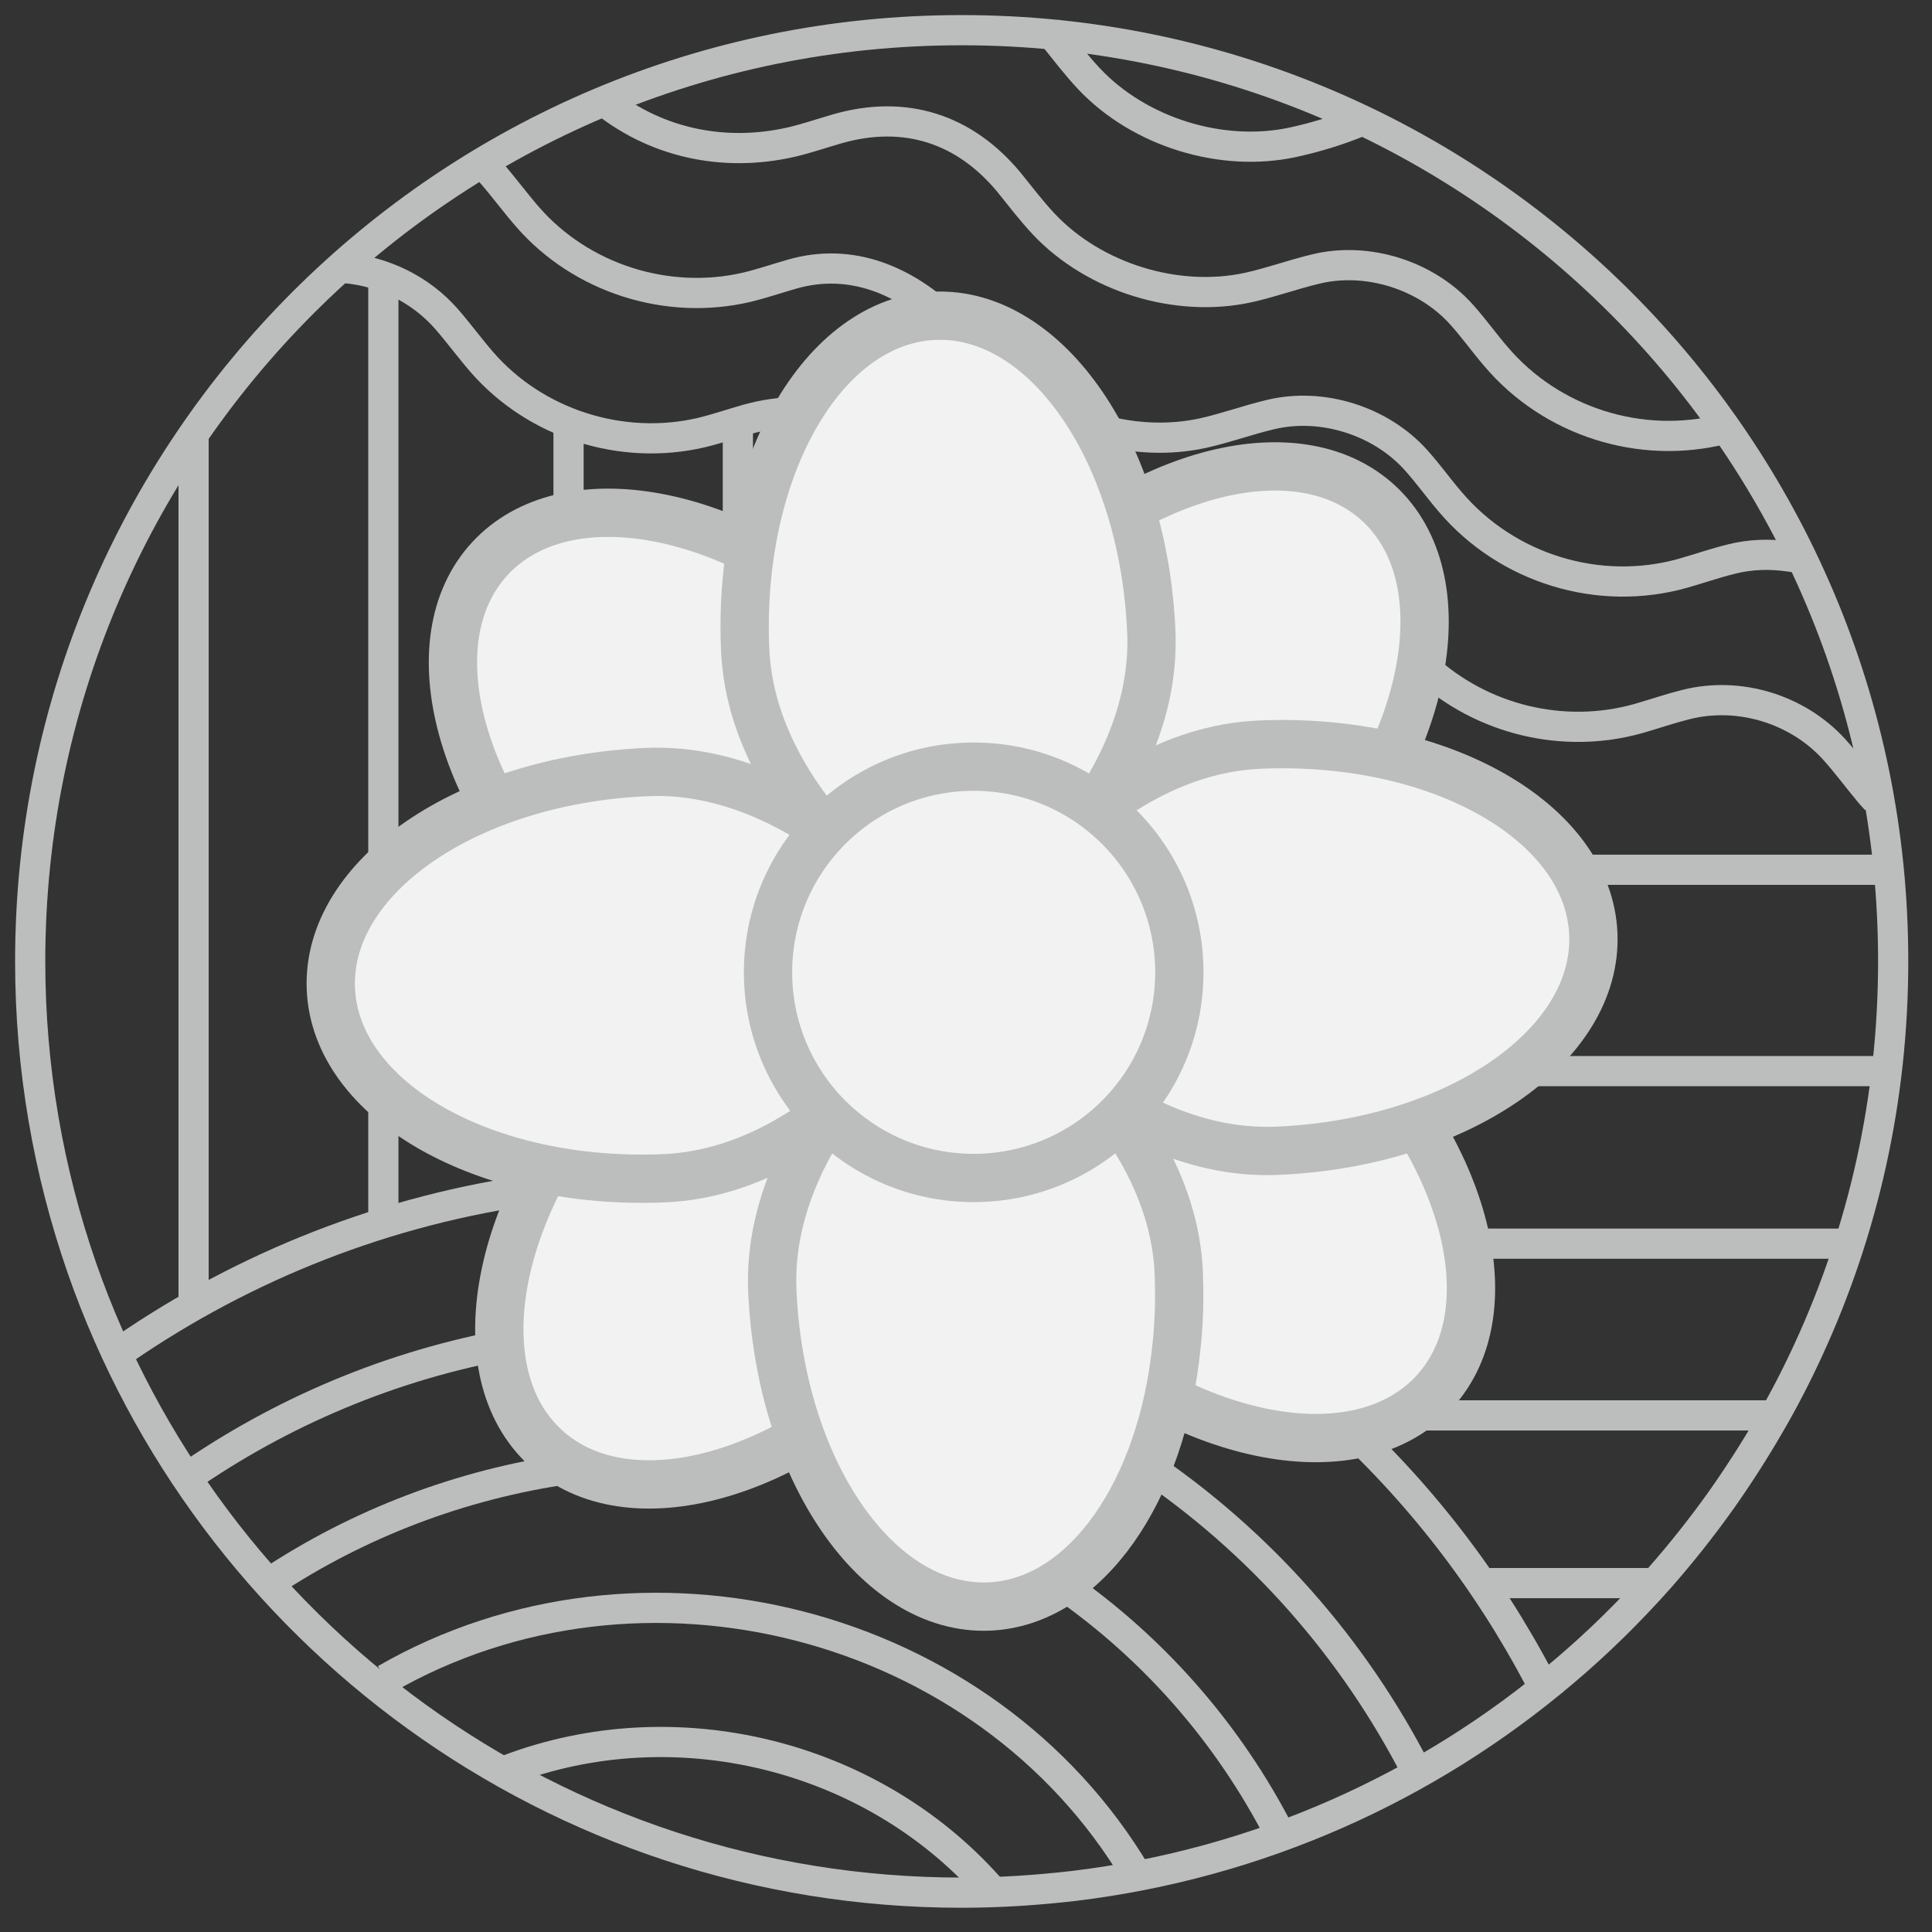 <svg width="64" height="64" viewBox="0 0 64 64" fill="none" xmlns="http://www.w3.org/2000/svg">
<rect x="0" y="0" width="64" height="64" fill="#333333" stroke="none"/>
<path d="M31.496 32.076C31.496 32.076 29.392 24.416 33.413 20.038C37.444 15.66 42.928 14.153 45.665 16.667C48.403 19.182 47.359 24.773 43.329 29.151C39.307 33.538 31.496 32.076 31.496 32.076Z" fill="#F2F2F2" stroke="#BCBEBE" stroke-width="1.6" stroke-miterlimit="10"/>
<path d="M32.236 32.548C32.236 32.548 34.34 40.208 30.319 44.586C26.288 48.964 20.805 50.471 18.067 47.957C15.329 45.442 16.373 39.851 20.403 35.473C24.434 31.086 32.236 32.548 32.236 32.548Z" fill="#F2F2F2" stroke="#BCBEBE" stroke-width="1.6" stroke-miterlimit="10"/>
<path d="M32.102 31.942C32.102 31.942 39.762 29.837 44.14 33.859C48.519 37.881 50.026 43.373 47.511 46.111C44.996 48.849 39.406 47.805 35.027 43.775C30.64 39.744 32.102 31.942 32.102 31.942Z" fill="#F2F2F2" stroke="#BCBEBE" stroke-width="1.6" stroke-miterlimit="10"/>
<path d="M31.63 32.682C31.63 32.682 23.97 34.786 19.592 30.765C15.213 26.734 13.707 21.25 16.221 18.513C18.736 15.775 24.327 16.819 28.705 20.849C33.083 24.88 31.63 32.682 31.63 32.682Z" fill="#F2F2F2" stroke="#BCBEBE" stroke-width="1.6" stroke-miterlimit="10"/>
<path d="M31.87 31.817C31.87 31.817 35.794 24.915 41.741 24.666C47.689 24.416 52.629 27.225 52.781 30.943C52.932 34.661 48.242 37.872 42.303 38.121C36.356 38.371 31.87 31.817 31.87 31.817Z" fill="#F2F2F2" stroke="#BCBEBE" stroke-width="1.6" stroke-miterlimit="10"/>
<path d="M31.87 31.879C31.87 31.879 27.947 38.781 21.999 39.031C16.052 39.28 11.112 36.472 10.96 32.753C10.809 29.035 15.499 25.825 21.438 25.575C27.376 25.325 31.87 31.879 31.87 31.879Z" fill="#F2F2F2" stroke="#BCBEBE" stroke-width="1.6" stroke-miterlimit="10"/>
<path d="M31.897 32.307C31.897 32.307 38.799 36.231 39.049 42.178C39.075 42.856 39.066 43.525 39.013 44.167C39.004 44.301 38.995 44.425 38.977 44.559C38.505 49.383 35.972 53.084 32.762 53.218C29.044 53.369 25.834 48.679 25.584 42.74C25.343 36.801 31.897 32.307 31.897 32.307Z" fill="#F2F2F2" stroke="#BCBEBE" stroke-width="1.6" stroke-miterlimit="10"/>
<path d="M31.835 31.371C31.835 31.371 24.933 27.448 24.683 21.5C24.433 15.552 27.242 10.612 30.961 10.461C34.679 10.309 37.889 15 38.139 20.938C38.389 26.877 31.835 31.371 31.835 31.371Z" fill="#F2F2F2" stroke="#BCBEBE" stroke-width="1.6" stroke-miterlimit="10"/>
<path d="M32.254 39.022C36.017 39.022 39.067 35.972 39.067 32.209C39.067 28.447 36.017 25.397 32.254 25.397C28.492 25.397 25.442 28.447 25.442 32.209C25.442 35.972 28.492 39.022 32.254 39.022Z" fill="#F2F2F2" stroke="#BCBEBE" stroke-width="1.6" stroke-miterlimit="10"/>
<path d="M44.657 47.288C47.431 49.892 49.669 52.941 51.327 56.276" stroke="#BCBEBE" stroke-miterlimit="10"/>
<path d="M35.108 52.442C38.371 54.689 40.904 57.694 42.58 61.109" stroke="#BCBEBE" stroke-miterlimit="10"/>
<path d="M8.9 52.442C11.878 50.462 15.276 49.169 18.834 48.661" stroke="#BCBEBE" stroke-miterlimit="10"/>
<path d="M12.77 55.625C21.241 50.748 32.637 53.672 37.64 62.081" stroke="#BCBEBE" stroke-miterlimit="10"/>
<path d="M38.148 48.661C42.063 51.363 45.113 54.983 47.128 59.076" stroke="#BCBEBE" stroke-miterlimit="10"/>
<path d="M17.38 39.45C12.369 40.199 7.705 42.134 3.72 44.961" stroke="#BCBEBE" stroke-miterlimit="10"/>
<path d="M16.551 44.577C12.628 45.335 8.981 46.94 5.824 49.205" stroke="#BCBEBE" stroke-miterlimit="10"/>
<path d="M16.819 58.63C22.338 56.526 28.821 58.095 32.754 62.509" stroke="#BCBEBE" stroke-miterlimit="10"/>
<path d="M62.714 31.844C62.714 36.427 61.716 40.779 59.914 44.693C59.522 45.549 59.094 46.378 58.621 47.19C58.122 48.055 57.587 48.884 57.016 49.696C56.374 50.596 55.688 51.461 54.965 52.282C53.976 53.396 52.915 54.439 51.773 55.402C47.288 59.201 41.706 61.733 35.571 62.474C34.349 62.616 33.11 62.697 31.853 62.697C18.37 62.697 6.912 54.047 2.712 42C1.606 38.817 1 35.402 1 31.844C1 14.803 14.812 0.991 31.853 1C48.911 0.991 62.723 14.803 62.714 31.844Z" stroke="#BCBEBE" stroke-miterlimit="10"/>
<path d="M26.422 13.653C25.878 13.653 25.316 13.733 24.737 13.894C24.237 14.037 23.747 14.206 23.23 14.331C20.59 14.946 17.746 14.037 15.971 12.004C15.561 11.531 15.196 11.032 14.785 10.559C13.929 9.587 12.717 8.998 11.45 8.883" stroke="#BCBEBE" stroke-miterlimit="10"/>
<path d="M62.153 26.503C62.081 26.422 62.01 26.342 61.939 26.262C61.537 25.78 61.172 25.281 60.753 24.817C59.531 23.48 57.605 22.9 55.857 23.337C55.322 23.471 54.805 23.649 54.279 23.801C51.782 24.505 49.089 23.836 47.199 22.106" stroke="#BCBEBE" stroke-miterlimit="10"/>
<path d="M57.276 14.161C57.213 14.179 57.151 14.197 57.088 14.215C54.351 14.91 51.39 13.974 49.553 11.807C49.161 11.352 48.822 10.871 48.412 10.416C47.244 9.114 45.3 8.499 43.597 8.909C42.839 9.088 42.117 9.355 41.35 9.525C38.978 10.042 36.249 9.195 34.582 7.429C34.163 6.983 33.806 6.511 33.431 6.047C31.951 4.255 29.972 3.63 27.751 4.263C27.252 4.406 26.762 4.576 26.244 4.7C23.944 5.235 21.625 4.718 19.851 3.22" stroke="#BCBEBE" stroke-miterlimit="10"/>
<path d="M45.139 3.987C44.381 4.308 43.614 4.54 42.848 4.709C40.476 5.227 37.747 4.38 36.08 2.614C35.66 2.168 35.304 1.696 34.929 1.232C34.831 1.116 34.84 1.107 34.733 1" stroke="#BCBEBE" stroke-miterlimit="10"/>
<path d="M31.407 10.657C29.998 9.302 28.215 8.517 26.244 9.079C25.744 9.222 25.254 9.391 24.737 9.516C22.097 10.131 19.253 9.222 17.479 7.188C17.068 6.716 16.703 6.217 16.293 5.744C16.141 5.574 16.07 5.494 15.9 5.343C15.864 5.307 15.731 5.2 15.695 5.164" stroke="#BCBEBE" stroke-miterlimit="10"/>
<path d="M59.522 18.477C59.433 18.459 59.344 18.442 59.255 18.433C58.622 18.343 57.98 18.361 57.347 18.522C56.812 18.655 56.294 18.834 55.768 18.985C52.977 19.779 49.928 18.843 48.046 16.631C47.654 16.177 47.315 15.695 46.905 15.24C45.737 13.938 43.793 13.323 42.09 13.733C41.332 13.912 40.609 14.179 39.843 14.349C38.737 14.589 37.551 14.536 36.436 14.224" stroke="#BCBEBE" stroke-miterlimit="10"/>
<path d="M6.413 14.411V43.213" stroke="#BCBEBE" stroke-miterlimit="10"/>
<path d="M12.699 36.213V40.743" stroke="#BCBEBE" stroke-miterlimit="10"/>
<path d="M12.699 9.212V28.812" stroke="#BCBEBE" stroke-miterlimit="10"/>
<path d="M18.834 13.894V16.988" stroke="#BCBEBE" stroke-miterlimit="10"/>
<path d="M24.443 13.894V18.201" stroke="#BCBEBE" stroke-miterlimit="10"/>
<path d="M52.308 28.812H62.233" stroke="#BCBEBE" stroke-miterlimit="10"/>
<path d="M50.302 35.482H62.714" stroke="#BCBEBE" stroke-miterlimit="10"/>
<path d="M48.724 41.198H61.27" stroke="#BCBEBE" stroke-miterlimit="10"/>
<path d="M46.539 46.887H58.942" stroke="#BCBEBE" stroke-miterlimit="10"/>
<path d="M49.072 52.442H54.671" stroke="#BCBEBE" stroke-miterlimit="10"/>
</svg>
